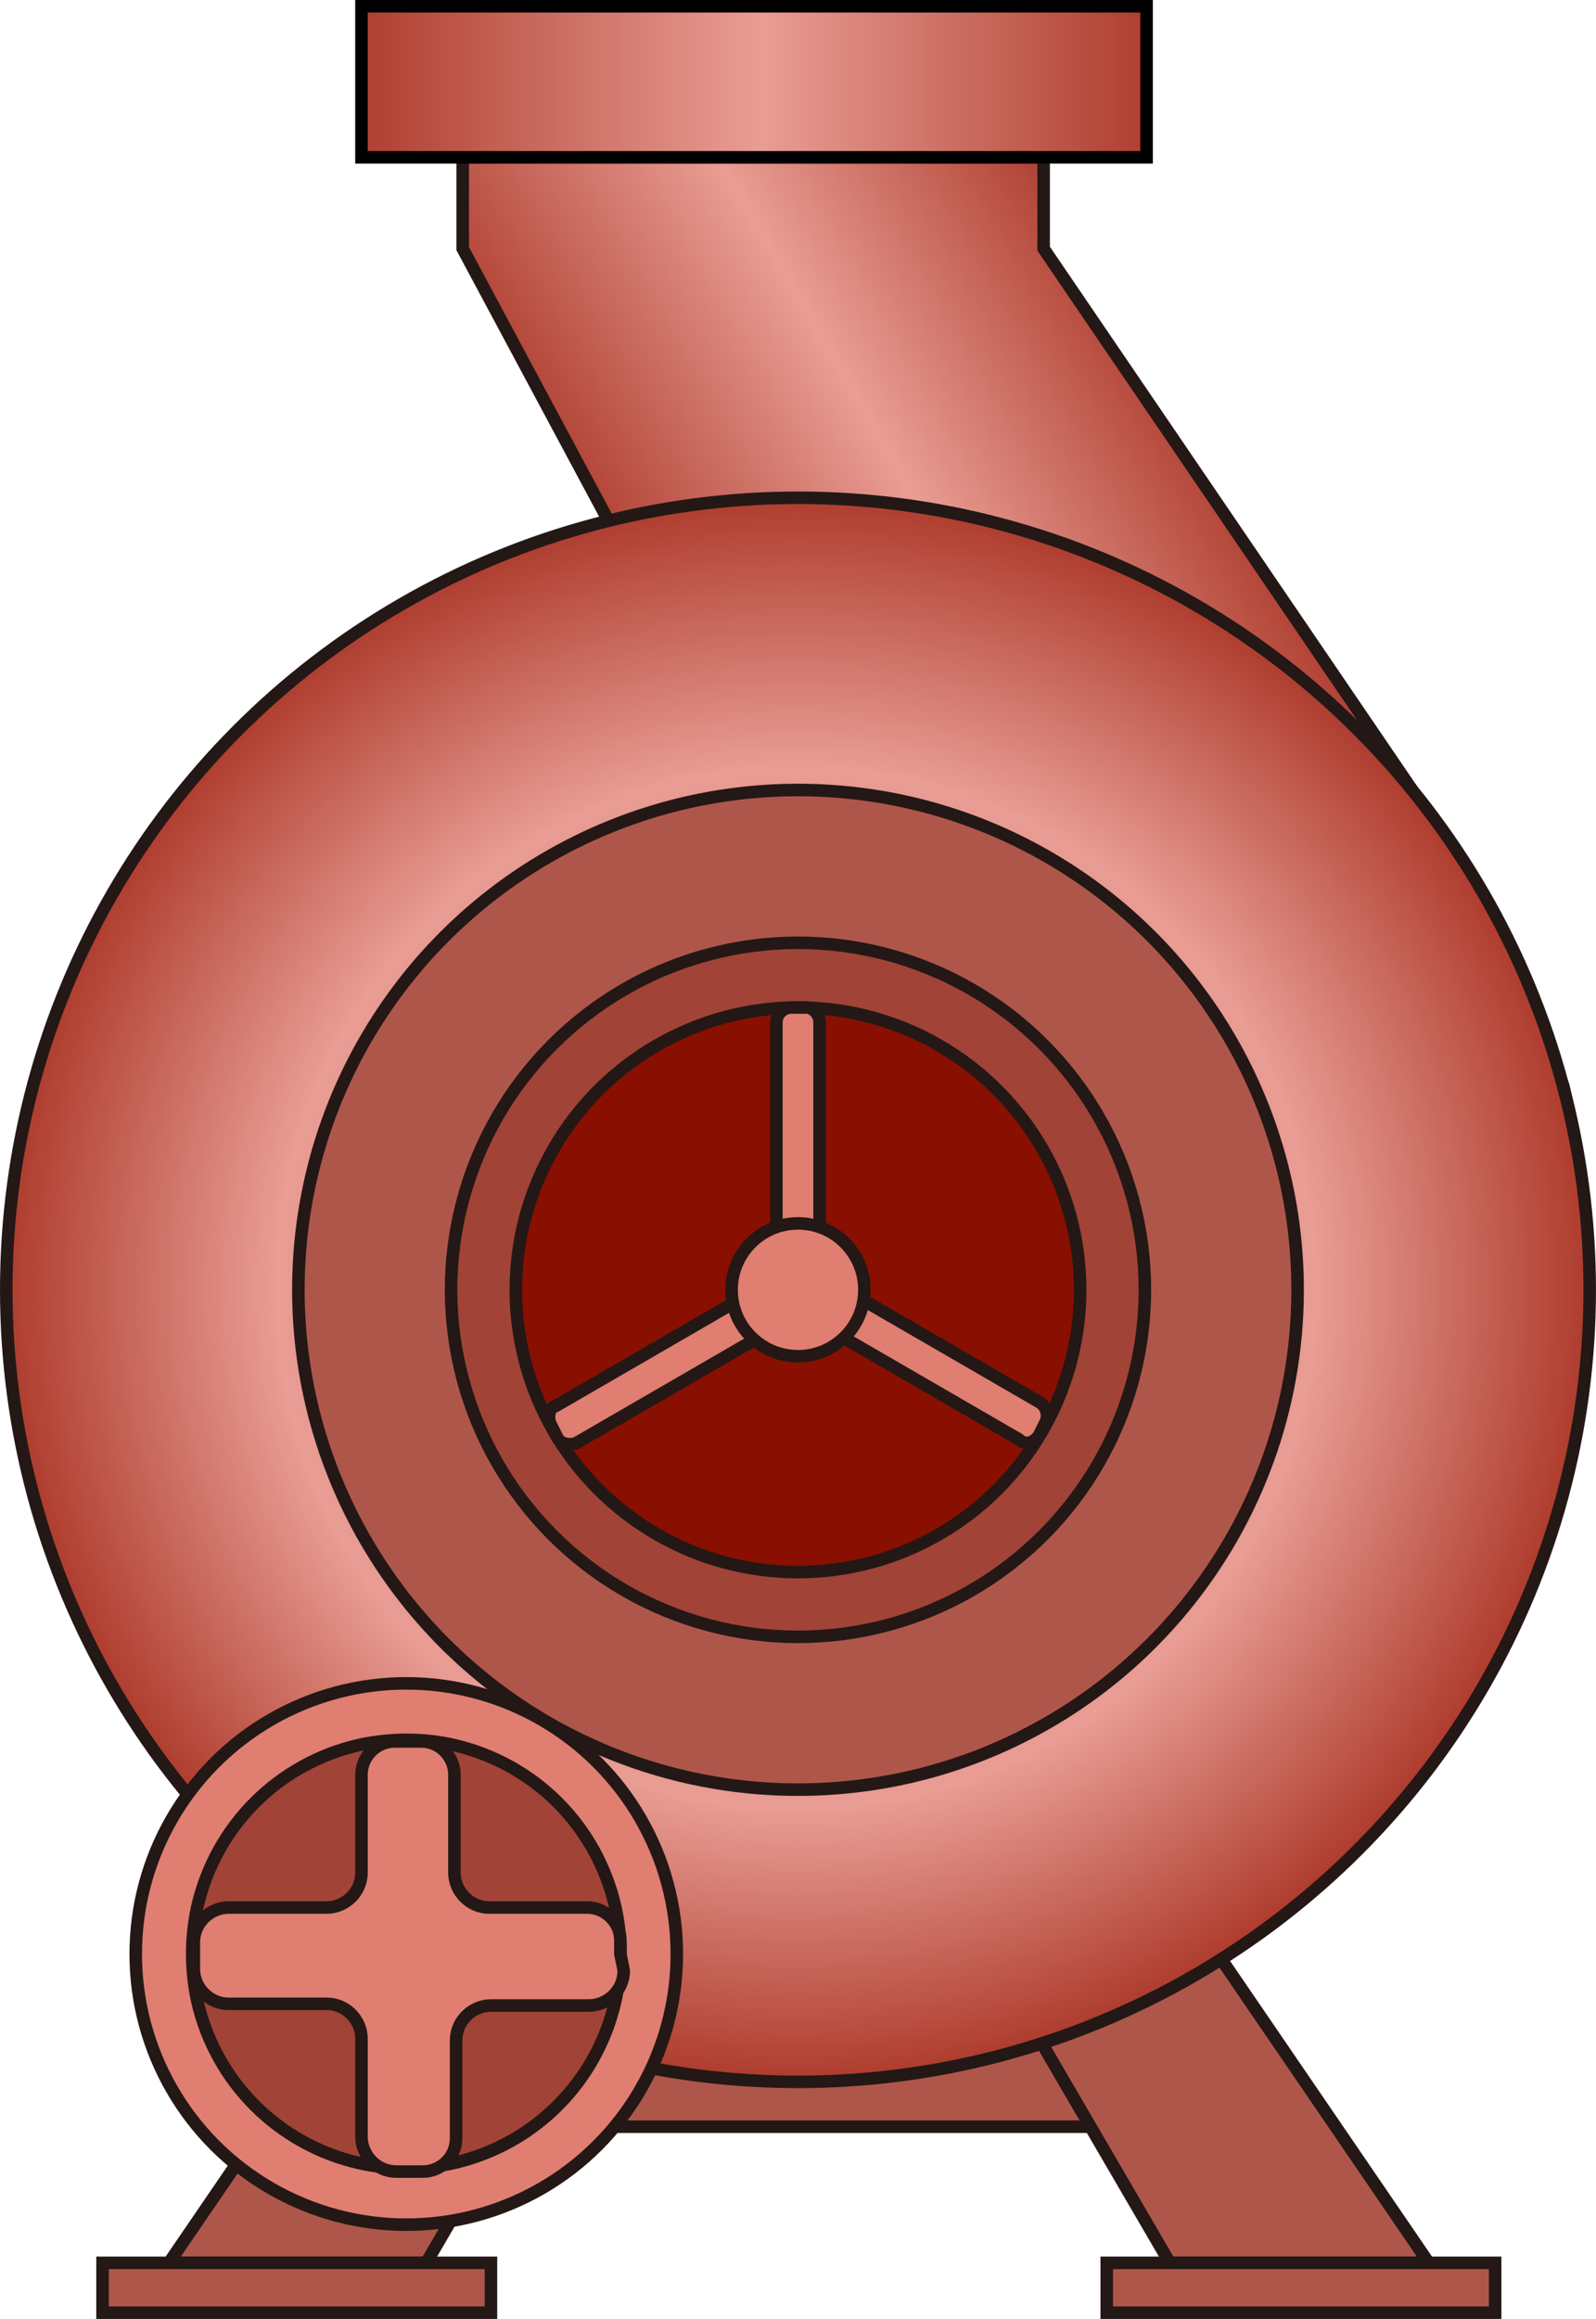 <?xml version="1.0" encoding="UTF-8" standalone="no"?>
<svg
   xmlns:dc="http://purl.org/dc/elements/1.1/"
   xmlns:cc="http://creativecommons.org/ns#"
   xmlns:rdf="http://www.w3.org/1999/02/22-rdf-syntax-ns#"
   xmlns:svg="http://www.w3.org/2000/svg"
   xmlns="http://www.w3.org/2000/svg"
   xmlns:sodipodi="http://sodipodi.sourceforge.net/DTD/sodipodi-0.dtd"
   xmlns:inkscape="http://www.inkscape.org/namespaces/inkscape"
   version="1.1"
   id="图层_1"
   x="0px"
   y="0px"
   width="63.675px"
   height="92.48px"
   viewBox="265.408 673.267 63.675 92.48"
   enable-background="new 265.408 673.267 63.675 92.48"
   xml:space="preserve"
   sodipodi:docname="泵-37.svg"><defs
   id="defs66" /><sodipodi:namedview
   pagecolor="#ffffff"
   bordercolor="#666666"
   borderopacity="1"
   objecttolerance="10"
   gridtolerance="10"
   guidetolerance="10"
   inkscape:pageopacity="0"
   inkscape:pageshadow="2"
   inkscape:window-width="640"
   inkscape:window-height="480"
   id="namedview64" />
<g
   id="g61">
	<polygon
   fill="#AF564B"
   stroke="#231815"
   stroke-width="0.5"
   stroke-miterlimit="10"
   points="272.148,763.51 282.412,763.51    290.094,750.332 281.154,750.332  "
   id="polygon2" />
	
		<rect
   x="269.499"
   y="763.51"
   fill="#AF564B"
   stroke="#231815"
   stroke-width="0.5"
   stroke-miterlimit="10"
   width="15.496"
   height="1.987"
   id="rect4" />
	
		<rect
   x="287.114"
   y="750.994"
   fill="#AF564B"
   stroke="#231815"
   stroke-width="0.5"
   stroke-miterlimit="10"
   width="23.442"
   height="7.086"
   id="rect6" />
	<polygon
   fill="#AF564B"
   stroke="#231815"
   stroke-width="0.5"
   stroke-miterlimit="10"
   points="322.409,763.51 312.079,763.51    304.397,750.332 313.403,750.332  "
   id="polygon8" />
	
		<linearGradient
   id="SVGID_1_"
   gradientUnits="userSpaceOnUse"
   x1="318.947"
   y1="-308.79"
   x2="349.342"
   y2="-291.242"
   gradientTransform="matrix(0.662 0 0 -0.662 83.729 500.339)">
		<stop
   offset="0"
   style="stop-color:#AF3F31"
   id="stop10" />
		<stop
   offset="0.512"
   style="stop-color:#E99D94"
   id="stop12" />
		<stop
   offset="1"
   style="stop-color:#AF3F31"
   id="stop14" />
	</linearGradient>
	<polygon
   fill="url(#SVGID_1_)"
   stroke="#231815"
   stroke-width="0.5"
   stroke-miterlimit="10"
   points="327.773,716.56    321.747,704.772 307.046,683.185 307.046,679.542 283.869,679.542 283.869,683.185 302.212,717.421 327.972,717.421  "
   id="polygon17" />
	
		<radialGradient
   id="SVGID_2_"
   cx="322.433"
   cy="-338.815"
   r="47.7"
   gradientTransform="matrix(0.662 0 0 -0.662 83.729 500.339)"
   gradientUnits="userSpaceOnUse">
		<stop
   offset="0"
   style="stop-color:#AF3F31"
   id="stop19" />
		<stop
   offset="0.655"
   style="stop-color:#E99D94"
   id="stop21" />
		<stop
   offset="1"
   style="stop-color:#AE3C2E"
   id="stop23" />
	</radialGradient>
	<circle
   fill="url(#SVGID_2_)"
   stroke="#231815"
   stroke-width="0.5"
   stroke-miterlimit="10"
   cx="297.245"
   cy="724.705"
   r="31.587"
   id="circle26" />
	<circle
   fill="#AF564B"
   stroke="#231815"
   stroke-width="0.5"
   stroke-miterlimit="10"
   cx="297.245"
   cy="724.705"
   r="19.933"
   id="circle28" />
	<circle
   fill="#A14337"
   stroke="#231815"
   stroke-width="0.5"
   stroke-miterlimit="10"
   cx="297.245"
   cy="724.705"
   r="13.84"
   id="circle30" />
	<circle
   fill="#890F00"
   stroke="#231815"
   stroke-width="0.5"
   stroke-miterlimit="10"
   cx="297.245"
   cy="724.705"
   r="11.258"
   id="circle32" />
	<path
   fill="#E07E72"
   stroke="#231815"
   stroke-width="0.5"
   stroke-miterlimit="10"
   d="M297.576,713.447h-0.596   c-0.331,0-0.596,0.265-0.596,0.596v10.132h1.722v-10.132C298.106,713.712,297.842,713.447,297.576,713.447z"
   id="path34" />
	<path
   fill="#E07E72"
   stroke="#231815"
   stroke-width="0.5"
   stroke-miterlimit="10"
   d="M287.378,730.068l0.265,0.53   c0.132,0.265,0.53,0.331,0.794,0.198l8.807-5.099l-0.86-1.457l-8.808,5.1C287.313,729.406,287.246,729.804,287.378,730.068z"
   id="path36" />
	<path
   fill="#E07E72"
   stroke="#231815"
   stroke-width="0.5"
   stroke-miterlimit="10"
   d="M306.848,730.532l0.265-0.529   c0.133-0.266,0.066-0.597-0.198-0.795l-8.808-5.099l-0.861,1.456l8.808,5.1C306.317,730.93,306.648,730.797,306.848,730.532z"
   id="path38" />
	<circle
   fill="#E07E72"
   stroke="#231815"
   stroke-width="0.5"
   stroke-miterlimit="10"
   cx="297.245"
   cy="724.705"
   r="2.649"
   id="circle40" />
	
		<linearGradient
   id="SVGID_3_"
   gradientUnits="userSpaceOnUse"
   x1="296.131"
   y1="-266.066"
   x2="343.383"
   y2="-266.066"
   gradientTransform="matrix(0.662 0 0 -0.662 83.729 500.339)">
		<stop
   offset="0"
   style="stop-color:#AF3F31"
   id="stop42" />
		<stop
   offset="0.512"
   style="stop-color:#E99D94"
   id="stop44" />
		<stop
   offset="1"
   style="stop-color:#AF3F31"
   id="stop46" />
	</linearGradient>
	
		<rect
   x="279.83"
   y="673.517"
   fill="url(#SVGID_3_)"
   stroke="#000000"
   stroke-width="0.5"
   stroke-miterlimit="10"
   width="31.322"
   height="6.025"
   id="rect49" />
	<g
   id="g57">
		<circle
   fill="#E07E72"
   stroke="#231815"
   stroke-width="0.5"
   stroke-miterlimit="10"
   cx="281.617"
   cy="751.193"
   r="10.794"
   id="circle51" />
		<path
   fill="#A14337"
   stroke="#231815"
   stroke-width="0.5"
   stroke-miterlimit="10"
   d="M290.16,751.193    c0,0.662-0.066,1.258-0.198,1.854c-0.729,3.244-3.245,5.761-6.49,6.489c-0.596,0.133-1.192,0.198-1.854,0.198    c-0.662,0-1.258-0.065-1.854-0.198c-3.245-0.729-5.761-3.245-6.49-6.489c-0.132-0.597-0.198-1.259-0.198-1.854    s0.066-1.259,0.198-1.854c0.729-3.245,3.245-5.761,6.49-6.489c0.596-0.133,1.258-0.199,1.854-0.199    c0.663,0,1.258,0.066,1.854,0.199c3.245,0.729,5.761,3.244,6.49,6.489C290.094,749.935,290.16,750.531,290.16,751.193z"
   id="path53" />
		<path
   fill="#E07E72"
   stroke="#231815"
   stroke-width="0.5"
   stroke-miterlimit="10"
   d="M290.16,751.193v-0.53    c0-0.729-0.596-1.324-1.324-1.324h-3.907c-0.794,0-1.391-0.662-1.391-1.391v-3.907c0-0.729-0.596-1.324-1.324-1.324h-0.53h-0.53    c-0.729,0-1.324,0.596-1.324,1.324v3.907c0,0.795-0.663,1.391-1.391,1.391h-3.907c-0.729,0-1.391,0.596-1.391,1.391v0.53v0.529    c0,0.729,0.596,1.391,1.391,1.391h3.907c0.794,0,1.391,0.662,1.391,1.391v3.907c0,0.729,0.596,1.391,1.391,1.391h0.53h0.53    c0.728,0,1.324-0.596,1.324-1.324v-3.907c0-0.795,0.662-1.391,1.391-1.391h3.907c0.728,0,1.391-0.596,1.391-1.391L290.16,751.193z    "
   id="path55" />
	</g>
	
		<rect
   x="309.563"
   y="763.51"
   fill="#AF564B"
   stroke="#231815"
   stroke-width="0.5"
   stroke-miterlimit="10"
   width="15.496"
   height="1.987"
   id="rect59" />
</g>
</svg>
